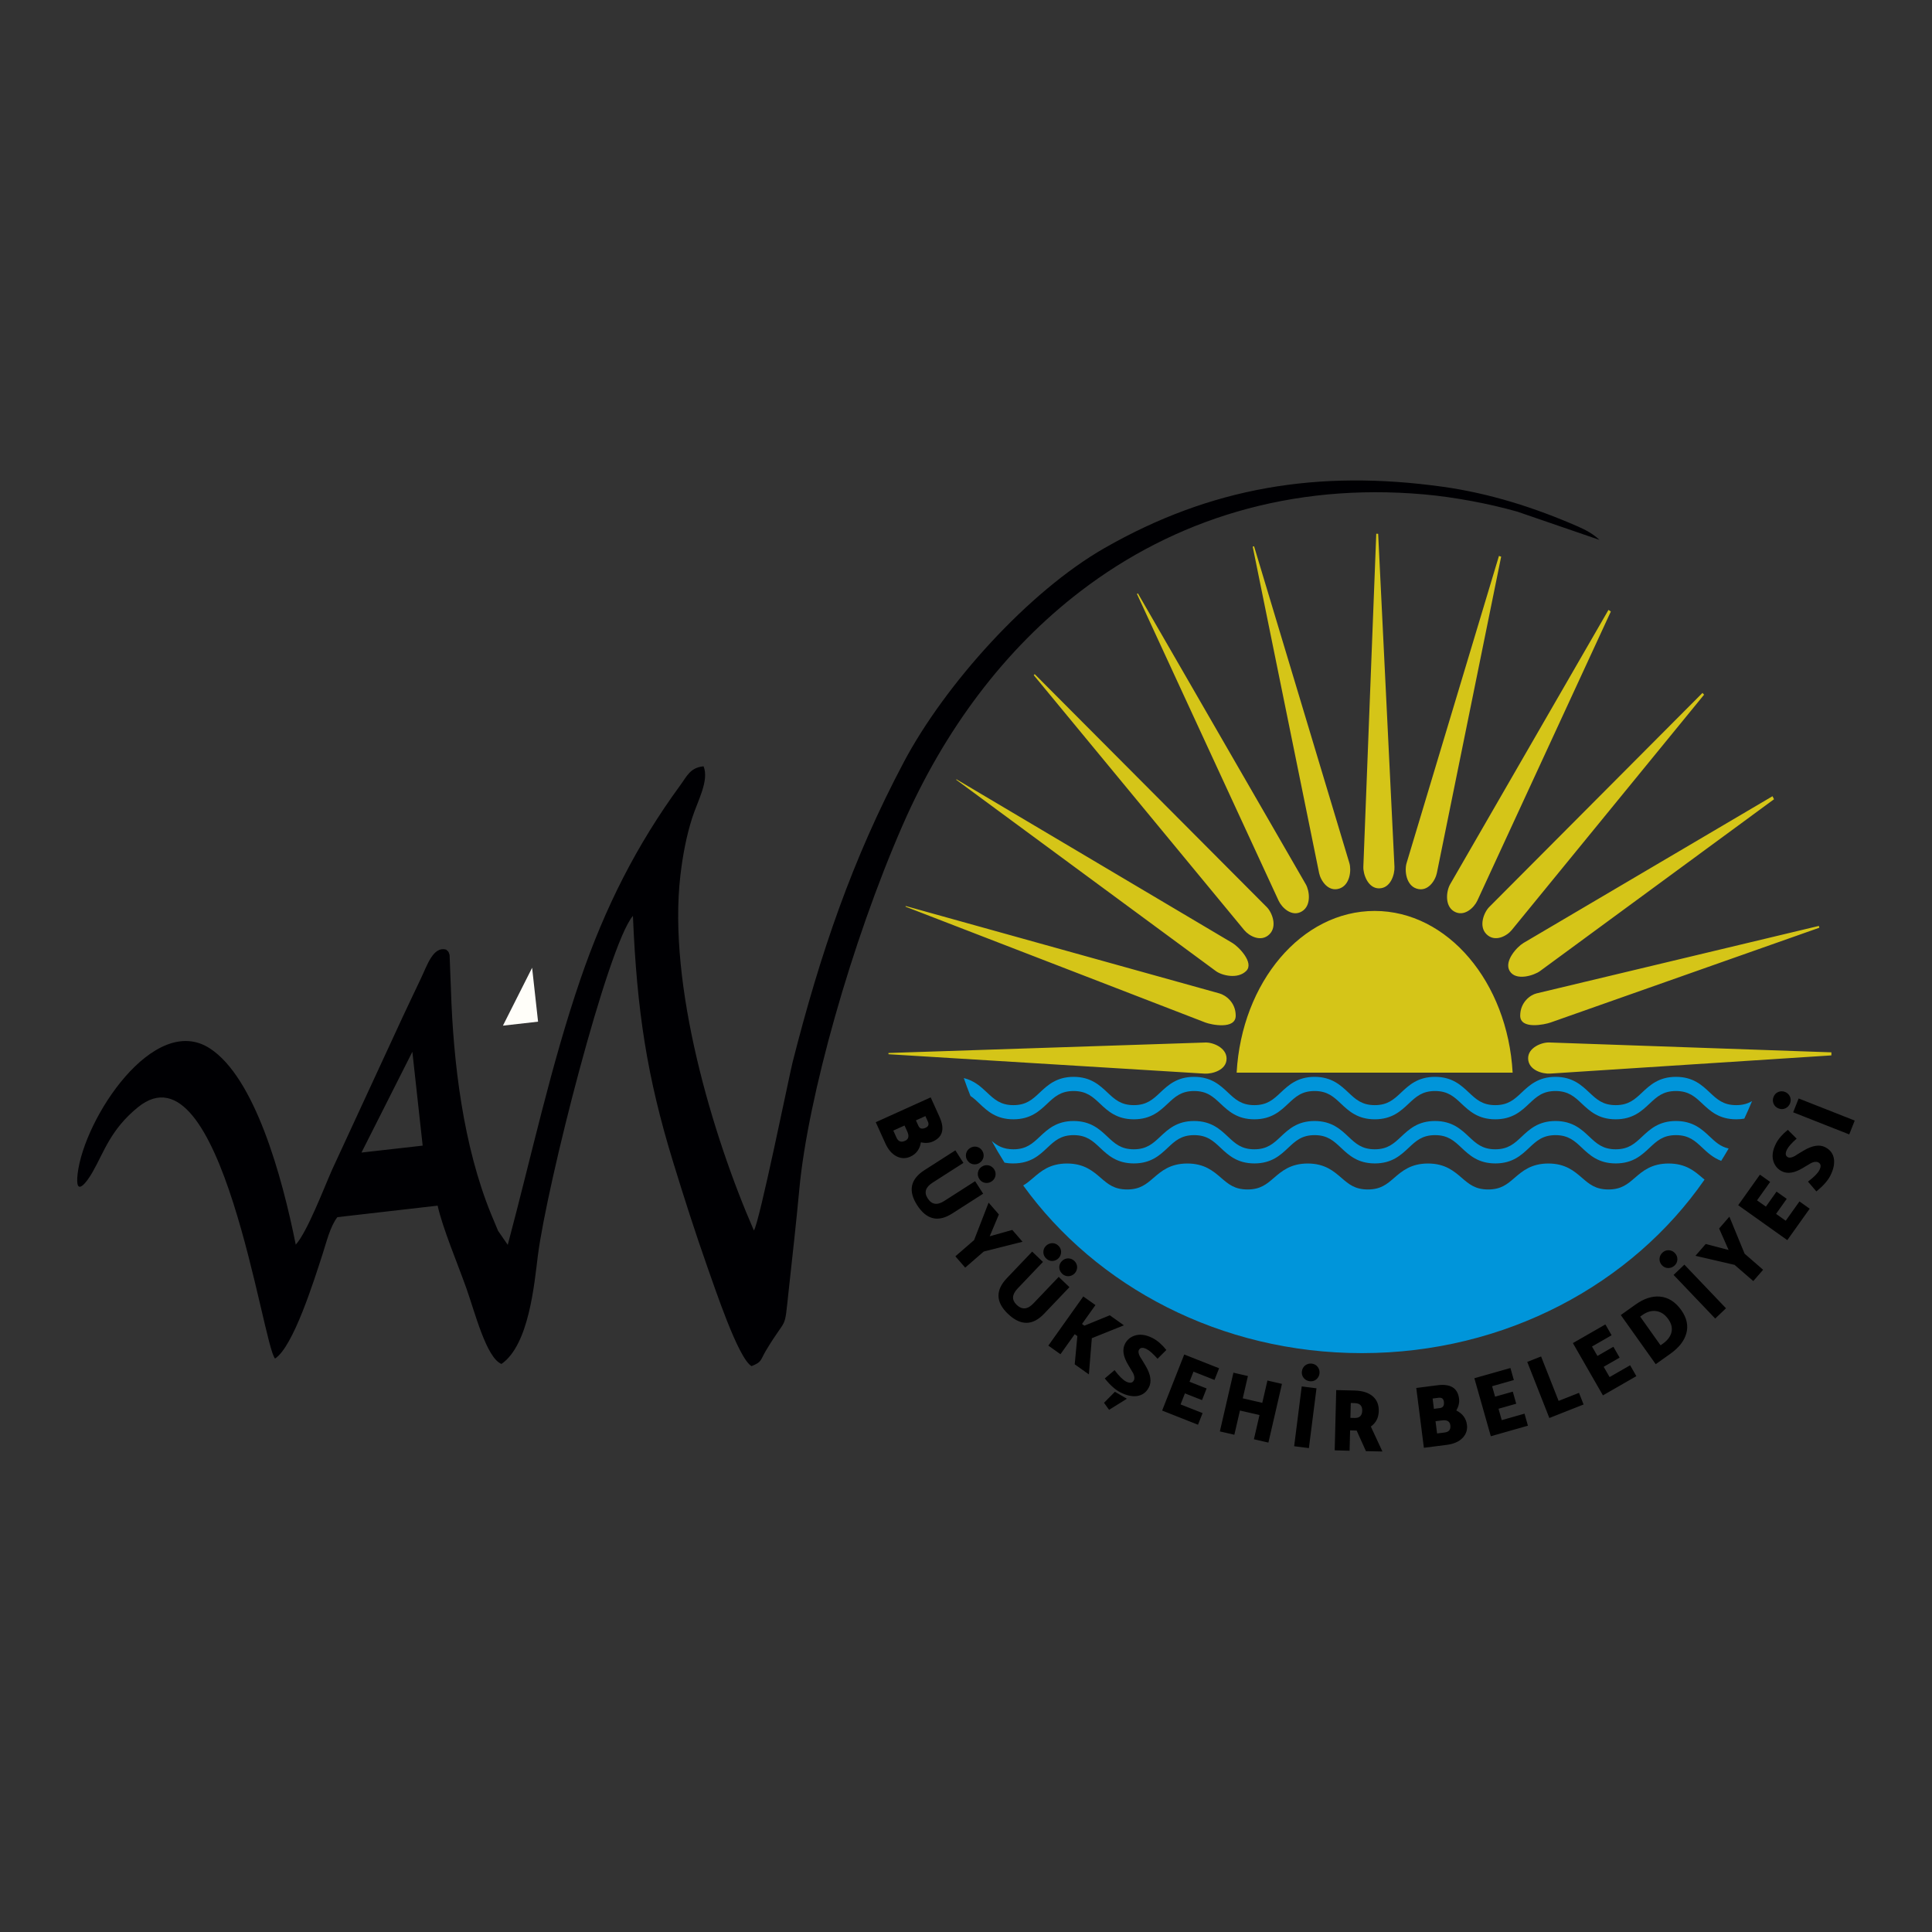 <?xml version="1.0" encoding="iso-8859-1"?>
<!-- Generator: Adobe Illustrator 29.7.1, SVG Export Plug-In . SVG Version: 9.03 Build 0)  -->
<svg version="1.1" id="Layer_1" xmlns="http://www.w3.org/2000/svg" xmlns:xlink="http://www.w3.org/1999/xlink" x="0px" y="0px"
	 viewBox="0 0 48 48" style="enable-background:new 0 0 48 48;" xml:space="preserve">
<rect x="0" y="0" width="48" height="48" fill="#333333" stroke="none"/>
<path style="fill-rule:evenodd;clip-rule:evenodd;fill:#000003;" d="M18.672,33.941c0.263-0.106,0.21-0.137,0.361-0.391
	c0.536-0.896,0.446-0.428,0.561-1.482c0.094-0.86,0.187-1.678,0.266-2.532c0.211-2.269,1.293-6.125,2.567-9.037
	c1.039-2.377,2.541-4.374,4.417-5.809c2.328-1.783,5.232-2.7,8.538-2.407c0.744,0.066,1.609,0.228,2.317,0.429l1.623,0.558
	l0.416,0.143c-0.15-0.143-0.335-0.245-0.53-0.33c-1.074-0.471-2.201-0.828-3.363-0.99c-3.105-0.432-5.769,0.017-8.401,1.522
	c-1.9,1.087-3.97,3.397-4.988,5.317c-1.282,2.418-2.076,4.751-2.765,7.462c-0.073,0.286-0.829,4.008-0.961,4.176
	c-1.029-2.356-2.143-6.098-1.826-8.819c0.058-0.494,0.146-0.965,0.29-1.421c0.136-0.428,0.43-0.934,0.286-1.292
	c-0.338,0.037-0.412,0.245-0.579,0.472c-1.083,1.48-1.87,3.034-2.483,4.826c-0.737,2.156-1.204,4.346-1.803,6.592l-0.24-0.348
	c-0.066-0.153-0.118-0.28-0.173-0.414c-0.692-1.695-0.942-3.757-0.999-5.598l-0.033-0.843c-0.035-0.116-0.034-0.075-0.083-0.131
	c-0.326-0.092-0.471,0.385-0.635,0.727c-0.149,0.31-0.296,0.625-0.444,0.938l-1.755,3.797c-0.208,0.469-0.618,1.55-0.905,1.867
	c-0.341-1.706-1.018-4.154-2.136-4.877c-1.384-0.896-3.119,1.73-3.283,3.115c-0.074,0.628,0.242,0.185,0.364-0.029
	c0.296-0.515,0.452-1.067,1.132-1.621c2.078-1.691,3.102,5.93,3.409,6.242c0.452-0.291,0.966-1.934,1.179-2.59
	c0.097-0.299,0.192-0.699,0.37-0.923l2.49-0.286c0.128,0.572,0.5,1.447,0.717,2.061c0.212,0.599,0.497,1.724,0.869,1.872
	c0.686-0.474,0.816-1.994,0.903-2.682c0.224-1.769,1.74-7.728,2.363-8.45c0.099,2.374,0.353,4.007,0.994,6.099
	c0.283,0.923,0.548,1.75,0.862,2.642C17.747,31.955,18.338,33.753,18.672,33.941 M10.245,26.131l0.256,2.332l-1.52,0.172
	L10.245,26.131z"/>
<polygon style="fill-rule:evenodd;clip-rule:evenodd;fill:#FFFEF9;" points="12.495,25.482 13.368,25.383 13.22,24.044 "/>
<path style="fill-rule:evenodd;clip-rule:evenodd;fill:#D5C518;" d="M34.153,22.632c1.816,0,3.303,1.772,3.428,4.017h-6.857
	C30.851,24.404,32.337,22.632,34.153,22.632 M31.123,13.581l0.034-0.009l2.368,7.871c0.053,0.176,0.017,0.545-0.248,0.633h0
	c-0.282,0.093-0.467-0.204-0.504-0.385L31.123,13.581z M28.247,14.756l0.024-0.013l4.171,7.227c0.092,0.16,0.143,0.528-0.095,0.672
	c-0.253,0.153-0.502-0.096-0.58-0.264L28.247,14.756z M25.683,16.774l0.024-0.025l5.766,5.788c0.128,0.128,0.268,0.473,0.068,0.673
	c-0.212,0.212-0.51,0.041-0.626-0.099L25.683,16.774z M23.757,19.373l0.006-0.011l6.856,4.066c0.154,0.091,0.546,0.491,0.344,0.694
	c-0.214,0.214-0.609,0.112-0.754,0.005L23.757,19.373z M22.498,22.526l0.004-0.016l7.794,2.171c0.153,0.042,0.405,0.221,0.405,0.553
	c0,0.352-0.61,0.226-0.754,0.17L22.498,22.526z M22.074,26.192l0-0.031l7.875-0.26c0.188-0.006,0.525,0.129,0.525,0.401
	c0,0.288-0.361,0.383-0.546,0.372L22.074,26.192z M45.501,26.145c0,0.025,0,0.051-0.001,0.076l-6.988,0.452
	c-0.186,0.012-0.538-0.083-0.546-0.372c-0.008-0.272,0.337-0.408,0.525-0.401L45.501,26.145z M45.19,23.004l0.011,0.045
	l-6.678,2.355c-0.145,0.051-0.754,0.181-0.754-0.17c0-0.332,0.251-0.516,0.405-0.553L45.19,23.004z M44.037,19.782
	c0.013,0.025,0.026,0.05,0.038,0.075l-5.815,4.27c-0.145,0.106-0.6,0.256-0.754-0.005c-0.144-0.247,0.19-0.603,0.344-0.694
	L44.037,19.782z M42.298,17.215c0.013,0.015,0.026,0.03,0.039,0.045l-4.781,5.85c-0.115,0.141-0.414,0.311-0.626,0.099
	c-0.2-0.2-0.06-0.544,0.068-0.673L42.298,17.215z M39.962,15.153l0.059,0.04l-3.318,7.185c-0.077,0.168-0.327,0.416-0.58,0.264
	c-0.238-0.144-0.187-0.512-0.095-0.672L39.962,15.153z M37.241,13.812l0.055,0.018l-1.598,7.862
	c-0.037,0.181-0.222,0.478-0.504,0.385c-0.266-0.087-0.301-0.457-0.248-0.633L37.241,13.812z M34.24,13.262l0.405,8.273
	c0.009,0.187-0.094,0.536-0.384,0.536c-0.273,0-0.396-0.348-0.389-0.536l0.321-8.275L34.24,13.262z"/>
<path style="fill-rule:evenodd;clip-rule:evenodd;fill:#0095DA;" d="M26.673,27.779L26.673,27.779c0.001,0,0.001,0,0.001,0
	C26.675,27.779,26.674,27.779,26.673,27.779 M38.648,27.779L38.648,27.779C38.648,27.779,38.648,27.779,38.648,27.779
	C38.648,27.779,38.648,27.779,38.648,27.779z M26.673,28.877L26.673,28.877c0.001,0,0.001,0,0.001,0
	C26.675,28.877,26.674,28.877,26.673,28.877z M38.648,28.877L38.648,28.877C38.648,28.877,38.648,28.877,38.648,28.877
	C38.648,28.877,38.648,28.877,38.648,28.877z M32.66,28.877L32.66,28.877c0.001,0,0.001,0,0.001,0
	C32.661,28.877,32.661,28.877,32.66,28.877z M24.111,27.229c-0.059-0.147-0.114-0.295-0.166-0.445
	c0.263,0.064,0.428,0.219,0.578,0.36c0.179,0.168,0.334,0.313,0.655,0.313c0.322,0,0.476-0.145,0.655-0.313
	c0.194-0.182,0.415-0.389,0.84-0.39h0.001h0c0,0,0,0,0.001,0c0.426,0.001,0.646,0.208,0.84,0.39
	c0.179,0.168,0.333,0.313,0.655,0.313c0.321,0,0.476-0.145,0.655-0.313c0.195-0.183,0.415-0.39,0.842-0.39
	c0.427,0,0.647,0.207,0.842,0.39c0.179,0.168,0.333,0.313,0.655,0.313c0.322,0,0.476-0.145,0.655-0.313
	c0.194-0.182,0.415-0.389,0.84-0.39h0.001h0c0,0,0.001,0,0.001,0c0.426,0.001,0.646,0.208,0.84,0.39
	c0.179,0.168,0.333,0.313,0.655,0.313c0.322,0,0.476-0.145,0.655-0.313c0.195-0.183,0.415-0.39,0.842-0.39
	c0.427,0,0.647,0.207,0.842,0.39c0.179,0.168,0.333,0.313,0.655,0.313s0.477-0.145,0.655-0.313c0.194-0.182,0.415-0.389,0.84-0.39
	h0.001h0c0,0,0.001,0,0.001,0c0.425,0.001,0.646,0.208,0.84,0.39c0.179,0.168,0.333,0.313,0.655,0.313
	c0.322,0,0.476-0.145,0.655-0.313c0.195-0.183,0.415-0.39,0.842-0.39c0.427,0,0.648,0.207,0.842,0.39
	c0.179,0.168,0.333,0.313,0.655,0.313c0.167,0,0.29-0.039,0.394-0.101c-0.061,0.147-0.126,0.292-0.193,0.436
	c-0.062,0.011-0.128,0.017-0.201,0.017c-0.427,0-0.648-0.207-0.842-0.39c-0.179-0.168-0.334-0.313-0.655-0.313
	c-0.322,0-0.476,0.145-0.655,0.313c-0.195,0.183-0.415,0.39-0.842,0.39c-0.427,0-0.648-0.207-0.842-0.39
	c-0.178-0.168-0.333-0.312-0.653-0.313h0h0c-0.321,0-0.475,0.145-0.654,0.313c-0.194,0.183-0.415,0.39-0.842,0.39
	c-0.427,0-0.647-0.207-0.842-0.39c-0.179-0.168-0.334-0.313-0.655-0.313c-0.322,0-0.476,0.145-0.655,0.313
	c-0.195,0.183-0.415,0.39-0.842,0.39c-0.427,0-0.648-0.207-0.842-0.39c-0.179-0.168-0.333-0.313-0.654-0.313
	c-0.321,0-0.475,0.145-0.654,0.313c-0.194,0.183-0.415,0.39-0.842,0.39c-0.427,0-0.647-0.207-0.842-0.39
	c-0.179-0.168-0.333-0.313-0.655-0.313c-0.322,0-0.476,0.145-0.655,0.313c-0.195,0.183-0.415,0.39-0.842,0.39
	c-0.427,0-0.648-0.207-0.842-0.39c-0.179-0.168-0.333-0.312-0.654-0.313h0c-0.322,0-0.476,0.145-0.655,0.313
	c-0.194,0.183-0.415,0.39-0.842,0.39c-0.427,0-0.648-0.207-0.842-0.39C24.262,27.348,24.191,27.282,24.111,27.229z M24.957,28.885
	c-0.111-0.175-0.217-0.355-0.317-0.537c0.138,0.118,0.288,0.206,0.538,0.206c0.322,0,0.476-0.145,0.655-0.313
	c0.194-0.183,0.415-0.389,0.84-0.39v0h0.001h0c0,0,0,0,0.001,0v0c0.426,0.001,0.646,0.207,0.84,0.39
	c0.179,0.168,0.333,0.313,0.655,0.313c0.321,0,0.476-0.145,0.655-0.313c0.195-0.183,0.415-0.39,0.842-0.39
	c0.427,0,0.647,0.207,0.842,0.39c0.179,0.168,0.333,0.313,0.655,0.313c0.322,0,0.476-0.145,0.655-0.313
	c0.194-0.183,0.415-0.389,0.84-0.39v0h0.001h0c0,0,0.001,0,0.001,0v0c0.426,0.001,0.646,0.207,0.84,0.39
	c0.179,0.168,0.333,0.313,0.655,0.313c0.322,0,0.476-0.145,0.655-0.313c0.195-0.183,0.415-0.39,0.842-0.39
	c0.427,0,0.647,0.207,0.842,0.39c0.179,0.168,0.333,0.313,0.655,0.313s0.477-0.145,0.655-0.313c0.194-0.183,0.415-0.389,0.84-0.39v0
	h0.001h0c0,0,0.001,0,0.001,0v0c0.425,0.001,0.646,0.207,0.84,0.39c0.179,0.168,0.333,0.313,0.655,0.313
	c0.322,0,0.476-0.145,0.655-0.313c0.195-0.183,0.415-0.39,0.842-0.39c0.427,0,0.648,0.207,0.842,0.39
	c0.14,0.131,0.265,0.249,0.467,0.293c-0.06,0.104-0.122,0.206-0.185,0.307c-0.201-0.076-0.341-0.206-0.468-0.326
	c-0.179-0.168-0.334-0.313-0.655-0.313c-0.322,0-0.476,0.145-0.655,0.313c-0.195,0.183-0.415,0.39-0.842,0.39
	c-0.427,0-0.648-0.207-0.842-0.39c-0.178-0.168-0.333-0.312-0.653-0.313h0h0c-0.321,0-0.475,0.145-0.654,0.313
	c-0.194,0.183-0.415,0.39-0.842,0.39c-0.427,0-0.647-0.207-0.842-0.39c-0.179-0.168-0.334-0.313-0.655-0.313
	c-0.322,0-0.476,0.145-0.655,0.313c-0.195,0.183-0.415,0.39-0.842,0.39c-0.427,0-0.648-0.207-0.842-0.39
	c-0.179-0.168-0.333-0.313-0.654-0.313c-0.321,0-0.475,0.145-0.654,0.313c-0.194,0.183-0.415,0.39-0.842,0.39
	c-0.427,0-0.647-0.207-0.842-0.39c-0.179-0.168-0.333-0.313-0.655-0.313c-0.322,0-0.476,0.145-0.655,0.313
	c-0.195,0.183-0.415,0.39-0.842,0.39c-0.427,0-0.648-0.207-0.842-0.39c-0.179-0.168-0.333-0.312-0.654-0.313h0
	c-0.322,0-0.476,0.145-0.655,0.313c-0.194,0.183-0.415,0.39-0.842,0.39C25.098,28.906,25.024,28.899,24.957,28.885z M32.66,27.779
	L32.66,27.779c0.001,0,0.001,0,0.001,0C32.661,27.779,32.661,27.779,32.66,27.779z M42.349,29.307
	c-1.797,2.593-4.939,4.311-8.515,4.311c-3.509,0-6.601-1.654-8.413-4.166c0.09-0.051,0.166-0.117,0.248-0.187
	c0.194-0.167,0.414-0.357,0.839-0.358h0.001h0c0,0,0.001,0,0.001,0c0.425,0,0.645,0.19,0.839,0.358
	c0.179,0.154,0.333,0.287,0.655,0.287c0.321,0,0.476-0.133,0.654-0.287c0.194-0.168,0.415-0.358,0.841-0.358
	c0.426,0,0.647,0.19,0.841,0.358c0.179,0.154,0.333,0.287,0.654,0.287c0.322,0,0.476-0.133,0.655-0.287
	c0.194-0.167,0.414-0.357,0.839-0.358h0.001h0c0,0,0.001,0,0.001,0c0.425,0,0.645,0.19,0.839,0.358
	c0.179,0.154,0.333,0.287,0.654,0.287c0.321,0,0.476-0.133,0.654-0.287c0.194-0.168,0.415-0.358,0.841-0.358c0,0,0,0,0,0
	c0.426,0,0.646,0.19,0.841,0.358c0.179,0.154,0.333,0.287,0.654,0.287c0.321,0,0.476-0.133,0.654-0.287
	c0.194-0.167,0.414-0.357,0.839-0.358h0.001h0c0,0,0.001,0,0.001,0c0.425,0,0.645,0.19,0.839,0.358
	c0.179,0.154,0.333,0.287,0.654,0.287c0.321,0,0.476-0.133,0.654-0.287c0.194-0.168,0.415-0.358,0.841-0.358s0.647,0.19,0.841,0.358
	L42.349,29.307z M32.66,26.753L32.66,26.753L32.66,26.753L32.66,26.753h0.001 M38.648,26.753L38.648,26.753L38.648,26.753
	L38.648,26.753 M32.66,27.852L32.66,27.852L32.66,27.852L32.66,27.852l0.001,0 M38.648,27.852L38.648,27.852L38.648,27.852
	L38.648,27.852 M26.673,27.852L26.673,27.852L26.673,27.852l0.001,0h0 M26.673,26.753L26.673,26.753L26.673,26.753h0.001h0"/>
<path d="M44.188,27.539c-0.057-0.022-0.098-0.061-0.124-0.117c-0.023-0.056-0.024-0.113-0.001-0.17
	c0.023-0.057,0.061-0.098,0.116-0.122c0.056-0.023,0.113-0.023,0.17-0.001c0.056,0.022,0.096,0.061,0.122,0.116
	c0.024,0.055,0.024,0.111,0.002,0.168c-0.023,0.057-0.061,0.098-0.117,0.124C44.302,27.561,44.246,27.562,44.188,27.539
	 M44.687,27.291l1.393,0.549l-0.136,0.344l-1.393-0.549L44.687,27.291z M44.919,29.357c0.149-0.113,0.243-0.208,0.282-0.284
	c0.049-0.095,0.04-0.16-0.026-0.194c-0.046-0.023-0.105-0.018-0.177,0.016l-0.212,0.126c-0.205,0.124-0.379,0.15-0.52,0.077
	c-0.095-0.049-0.162-0.125-0.2-0.228c-0.049-0.135-0.03-0.288,0.058-0.459c0.06-0.117,0.158-0.23,0.294-0.34l0.219,0.218
	c-0.124,0.11-0.203,0.199-0.238,0.268c-0.05,0.097-0.042,0.162,0.023,0.195c0.037,0.019,0.092,0.01,0.164-0.028
	c0.021-0.015,0.095-0.061,0.223-0.137c0.217-0.129,0.397-0.158,0.538-0.085c0.127,0.065,0.2,0.165,0.218,0.3
	c0.015,0.124-0.016,0.26-0.091,0.407c-0.065,0.128-0.181,0.258-0.347,0.391L44.919,29.357z M43.979,29.364l-0.326,0.458l0.22,0.156
	l0.265-0.373l0.253,0.18l-0.265,0.373l0.24,0.171l0.341-0.48l0.254,0.181l-0.556,0.781l-1.22-0.868l0.54-0.759L43.979,29.364z
	 M43.804,31.547l-0.244,0.281l-0.465-0.403l-0.972-0.225l0.255-0.294l0.569,0.149l-0.236-0.533l0.255-0.294l0.378,0.919
	L43.804,31.547z M41.293,31.436c-0.043-0.045-0.064-0.097-0.063-0.158c0.003-0.061,0.026-0.112,0.071-0.155
	c0.044-0.042,0.097-0.063,0.156-0.062c0.061,0.003,0.113,0.026,0.155,0.071c0.041,0.043,0.062,0.095,0.062,0.156
	c-0.001,0.06-0.024,0.111-0.069,0.153c-0.045,0.042-0.097,0.063-0.158,0.063C41.386,31.504,41.335,31.48,41.293,31.436z
	 M41.848,31.42l1.034,1.084l-0.268,0.255l-1.034-1.084L41.848,31.42z M40.268,32.672l0.368-0.262c0.206-0.147,0.406-0.212,0.6-0.197
	c0.209,0.018,0.387,0.13,0.533,0.334c0.14,0.197,0.182,0.393,0.125,0.588c-0.053,0.183-0.183,0.348-0.39,0.496l-0.368,0.262
	L40.268,32.672z M41.256,33.424l0.058-0.041c0.112-0.08,0.182-0.17,0.21-0.271c0.031-0.111,0.005-0.223-0.075-0.337
	c-0.087-0.123-0.193-0.19-0.315-0.203c-0.109-0.012-0.218,0.021-0.327,0.098l-0.057,0.041L41.256,33.424z M40.04,33.174l-0.487,0.28
	l0.135,0.234l0.396-0.228l0.155,0.27l-0.396,0.228l0.147,0.255l0.51-0.293l0.155,0.27l-0.831,0.478l-0.746-1.299l0.807-0.464
	L40.04,33.174z M39.344,34.894l-0.851,0.336l-0.549-1.394l0.344-0.135l0.435,1.104l0.507-0.2L39.344,34.894z M37.611,34.287
	l-0.54,0.153l0.074,0.26l0.44-0.125l0.085,0.3L37.23,35l0.08,0.283l0.566-0.161l0.085,0.299l-0.922,0.262l-0.409-1.441l0.896-0.254
	L37.611,34.287z M35.593,34.746l0.032,0.256l0.15-0.019c0.077-0.01,0.11-0.062,0.098-0.157c-0.01-0.076-0.053-0.109-0.13-0.099
	L35.593,34.746z M36.033,35.41c-0.012-0.095-0.078-0.135-0.197-0.122l-0.171,0.022l0.039,0.304l0.188-0.024
	C35.999,35.577,36.047,35.517,36.033,35.41z M35.715,34.416c0.324-0.041,0.502,0.07,0.535,0.334
	c0.012,0.097-0.011,0.194-0.068,0.293c0.155,0.077,0.243,0.195,0.264,0.356c0.016,0.124-0.02,0.232-0.106,0.323
	c-0.091,0.095-0.222,0.153-0.395,0.175l-0.569,0.073l-0.189-1.486L35.715,34.416z M33.56,34.857l-0.01,0.37l0.105,0.002
	c0.123,0.003,0.187-0.058,0.189-0.182c0.003-0.122-0.059-0.184-0.187-0.187L33.56,34.857z M33.936,36.053l-0.23-0.511l-0.163-0.005
	l-0.013,0.506l-0.37-0.01l0.038-1.497l0.452,0.011c0.203,0.005,0.357,0.055,0.463,0.15c0.098,0.088,0.146,0.209,0.142,0.361
	c-0.004,0.167-0.07,0.294-0.197,0.384l0.288,0.62L33.936,36.053z M32.345,34.071c0.008-0.061,0.035-0.111,0.083-0.149
	c0.049-0.036,0.104-0.05,0.165-0.043c0.061,0.008,0.11,0.035,0.146,0.083c0.036,0.049,0.05,0.104,0.043,0.164
	c-0.008,0.06-0.035,0.108-0.082,0.147c-0.047,0.036-0.101,0.051-0.162,0.043c-0.061-0.008-0.111-0.035-0.149-0.082
	C32.352,34.186,32.337,34.132,32.345,34.071z M32.708,34.492l-0.189,1.486l-0.366-0.047l0.188-1.486L32.708,34.492z M31.85,34.382
	l-0.337,1.459l-0.36-0.083l0.139-0.602l-0.486-0.112l-0.139,0.602l-0.36-0.083l0.337-1.459l0.36,0.083l-0.128,0.554l0.485,0.112
	l0.128-0.554L31.85,34.382z M30.174,34.284l-0.522-0.206l-0.099,0.251l0.425,0.167l-0.114,0.289l-0.425-0.167l-0.108,0.274
	l0.547,0.216l-0.114,0.289l-0.891-0.352l0.549-1.393l0.866,0.342L30.174,34.284z M27.429,34.852l0.271-0.274l0.298,0.173
	l-0.443,0.276L27.429,34.852z M27.691,34.041c0.113,0.149,0.208,0.243,0.284,0.282c0.095,0.049,0.16,0.04,0.194-0.026
	c0.024-0.046,0.019-0.105-0.015-0.178l-0.126-0.212c-0.124-0.205-0.15-0.379-0.078-0.52c0.049-0.095,0.125-0.162,0.229-0.2
	c0.134-0.049,0.287-0.03,0.459,0.058c0.117,0.06,0.23,0.158,0.34,0.295l-0.219,0.218c-0.11-0.124-0.199-0.203-0.269-0.239
	c-0.097-0.05-0.161-0.042-0.195,0.023c-0.019,0.037-0.01,0.092,0.028,0.164c0.015,0.02,0.06,0.095,0.137,0.223
	c0.129,0.217,0.157,0.396,0.085,0.538c-0.065,0.127-0.165,0.199-0.3,0.218c-0.124,0.015-0.26-0.016-0.407-0.091
	c-0.128-0.065-0.258-0.181-0.39-0.347L27.691,34.041z M26.701,33.896l0.066-0.702l-0.066-0.046l-0.354,0.497l-0.301-0.214
	l0.868-1.221l0.302,0.214l-0.334,0.47l0.059,0.042l0.632-0.258l0.35,0.249l-0.797,0.32l-0.073,0.899L26.701,33.896z M26.379,31.335
	c0.042-0.045,0.094-0.068,0.155-0.071c0.061,0,0.113,0.021,0.158,0.063c0.044,0.043,0.067,0.094,0.069,0.153
	c0,0.061-0.021,0.114-0.063,0.158c-0.041,0.043-0.092,0.066-0.153,0.069c-0.06,0.002-0.112-0.019-0.157-0.062
	c-0.044-0.043-0.068-0.094-0.071-0.155C26.316,31.431,26.336,31.379,26.379,31.335z M25.983,30.957
	c0.043-0.044,0.094-0.068,0.155-0.071c0.06-0.001,0.112,0.019,0.156,0.062c0.045,0.042,0.068,0.093,0.069,0.153
	c0,0.061-0.021,0.114-0.063,0.158c-0.041,0.043-0.092,0.066-0.153,0.069c-0.06,0.002-0.112-0.019-0.156-0.062
	c-0.043-0.041-0.067-0.092-0.069-0.153C25.921,31.052,25.941,31,25.983,30.957z M25.912,31.352l-0.629,0.66
	c-0.143,0.15-0.151,0.286-0.025,0.406c0.134,0.128,0.272,0.117,0.416-0.034l0.629-0.66l0.267,0.255l-0.629,0.66
	c-0.286,0.3-0.586,0.302-0.898,0.004c-0.305-0.291-0.314-0.586-0.028-0.887l0.629-0.66L25.912,31.352z M23.98,31.494l-0.244-0.281
	l0.465-0.403l0.361-0.931l0.255,0.294l-0.228,0.542l0.561-0.158l0.255,0.294l-0.964,0.243L23.98,31.494z M24.394,28.985
	c0.052-0.033,0.108-0.044,0.167-0.032C24.62,28.967,24.667,29,24.7,29.052c0.033,0.052,0.043,0.107,0.031,0.165
	c-0.014,0.059-0.047,0.105-0.099,0.138c-0.05,0.033-0.105,0.042-0.165,0.031c-0.058-0.012-0.104-0.045-0.137-0.097
	c-0.033-0.052-0.044-0.108-0.032-0.167C24.31,29.064,24.342,29.018,24.394,28.985z M24.099,28.524
	c0.052-0.033,0.108-0.044,0.167-0.032c0.058,0.013,0.104,0.045,0.137,0.097c0.033,0.052,0.043,0.107,0.031,0.165
	c-0.014,0.059-0.047,0.105-0.099,0.139c-0.05,0.032-0.105,0.043-0.165,0.031c-0.058-0.013-0.104-0.045-0.137-0.097
	c-0.033-0.05-0.043-0.105-0.031-0.165C24.016,28.602,24.048,28.557,24.099,28.524z M23.936,28.892l-0.768,0.492
	c-0.175,0.112-0.215,0.242-0.12,0.389c0.1,0.156,0.237,0.177,0.411,0.065l0.768-0.492l0.199,0.311l-0.768,0.492
	c-0.35,0.224-0.64,0.154-0.873-0.209c-0.227-0.355-0.167-0.644,0.183-0.868l0.768-0.492L23.936,28.892z M22.991,27.729l-0.235,0.106
	l0.062,0.137c0.032,0.071,0.092,0.087,0.179,0.047c0.069-0.031,0.088-0.082,0.056-0.154L22.991,27.729z M22.485,28.344
	c0.087-0.039,0.107-0.114,0.059-0.224l-0.071-0.157l-0.279,0.126l0.078,0.173C22.316,28.361,22.388,28.388,22.485,28.344z
	 M23.342,27.749c0.134,0.297,0.08,0.5-0.162,0.61c-0.089,0.04-0.189,0.047-0.3,0.021c-0.028,0.171-0.115,0.29-0.263,0.357
	c-0.114,0.051-0.227,0.049-0.339-0.007c-0.118-0.059-0.212-0.168-0.283-0.326l-0.237-0.523l1.365-0.617L23.342,27.749z"/>
</svg>
